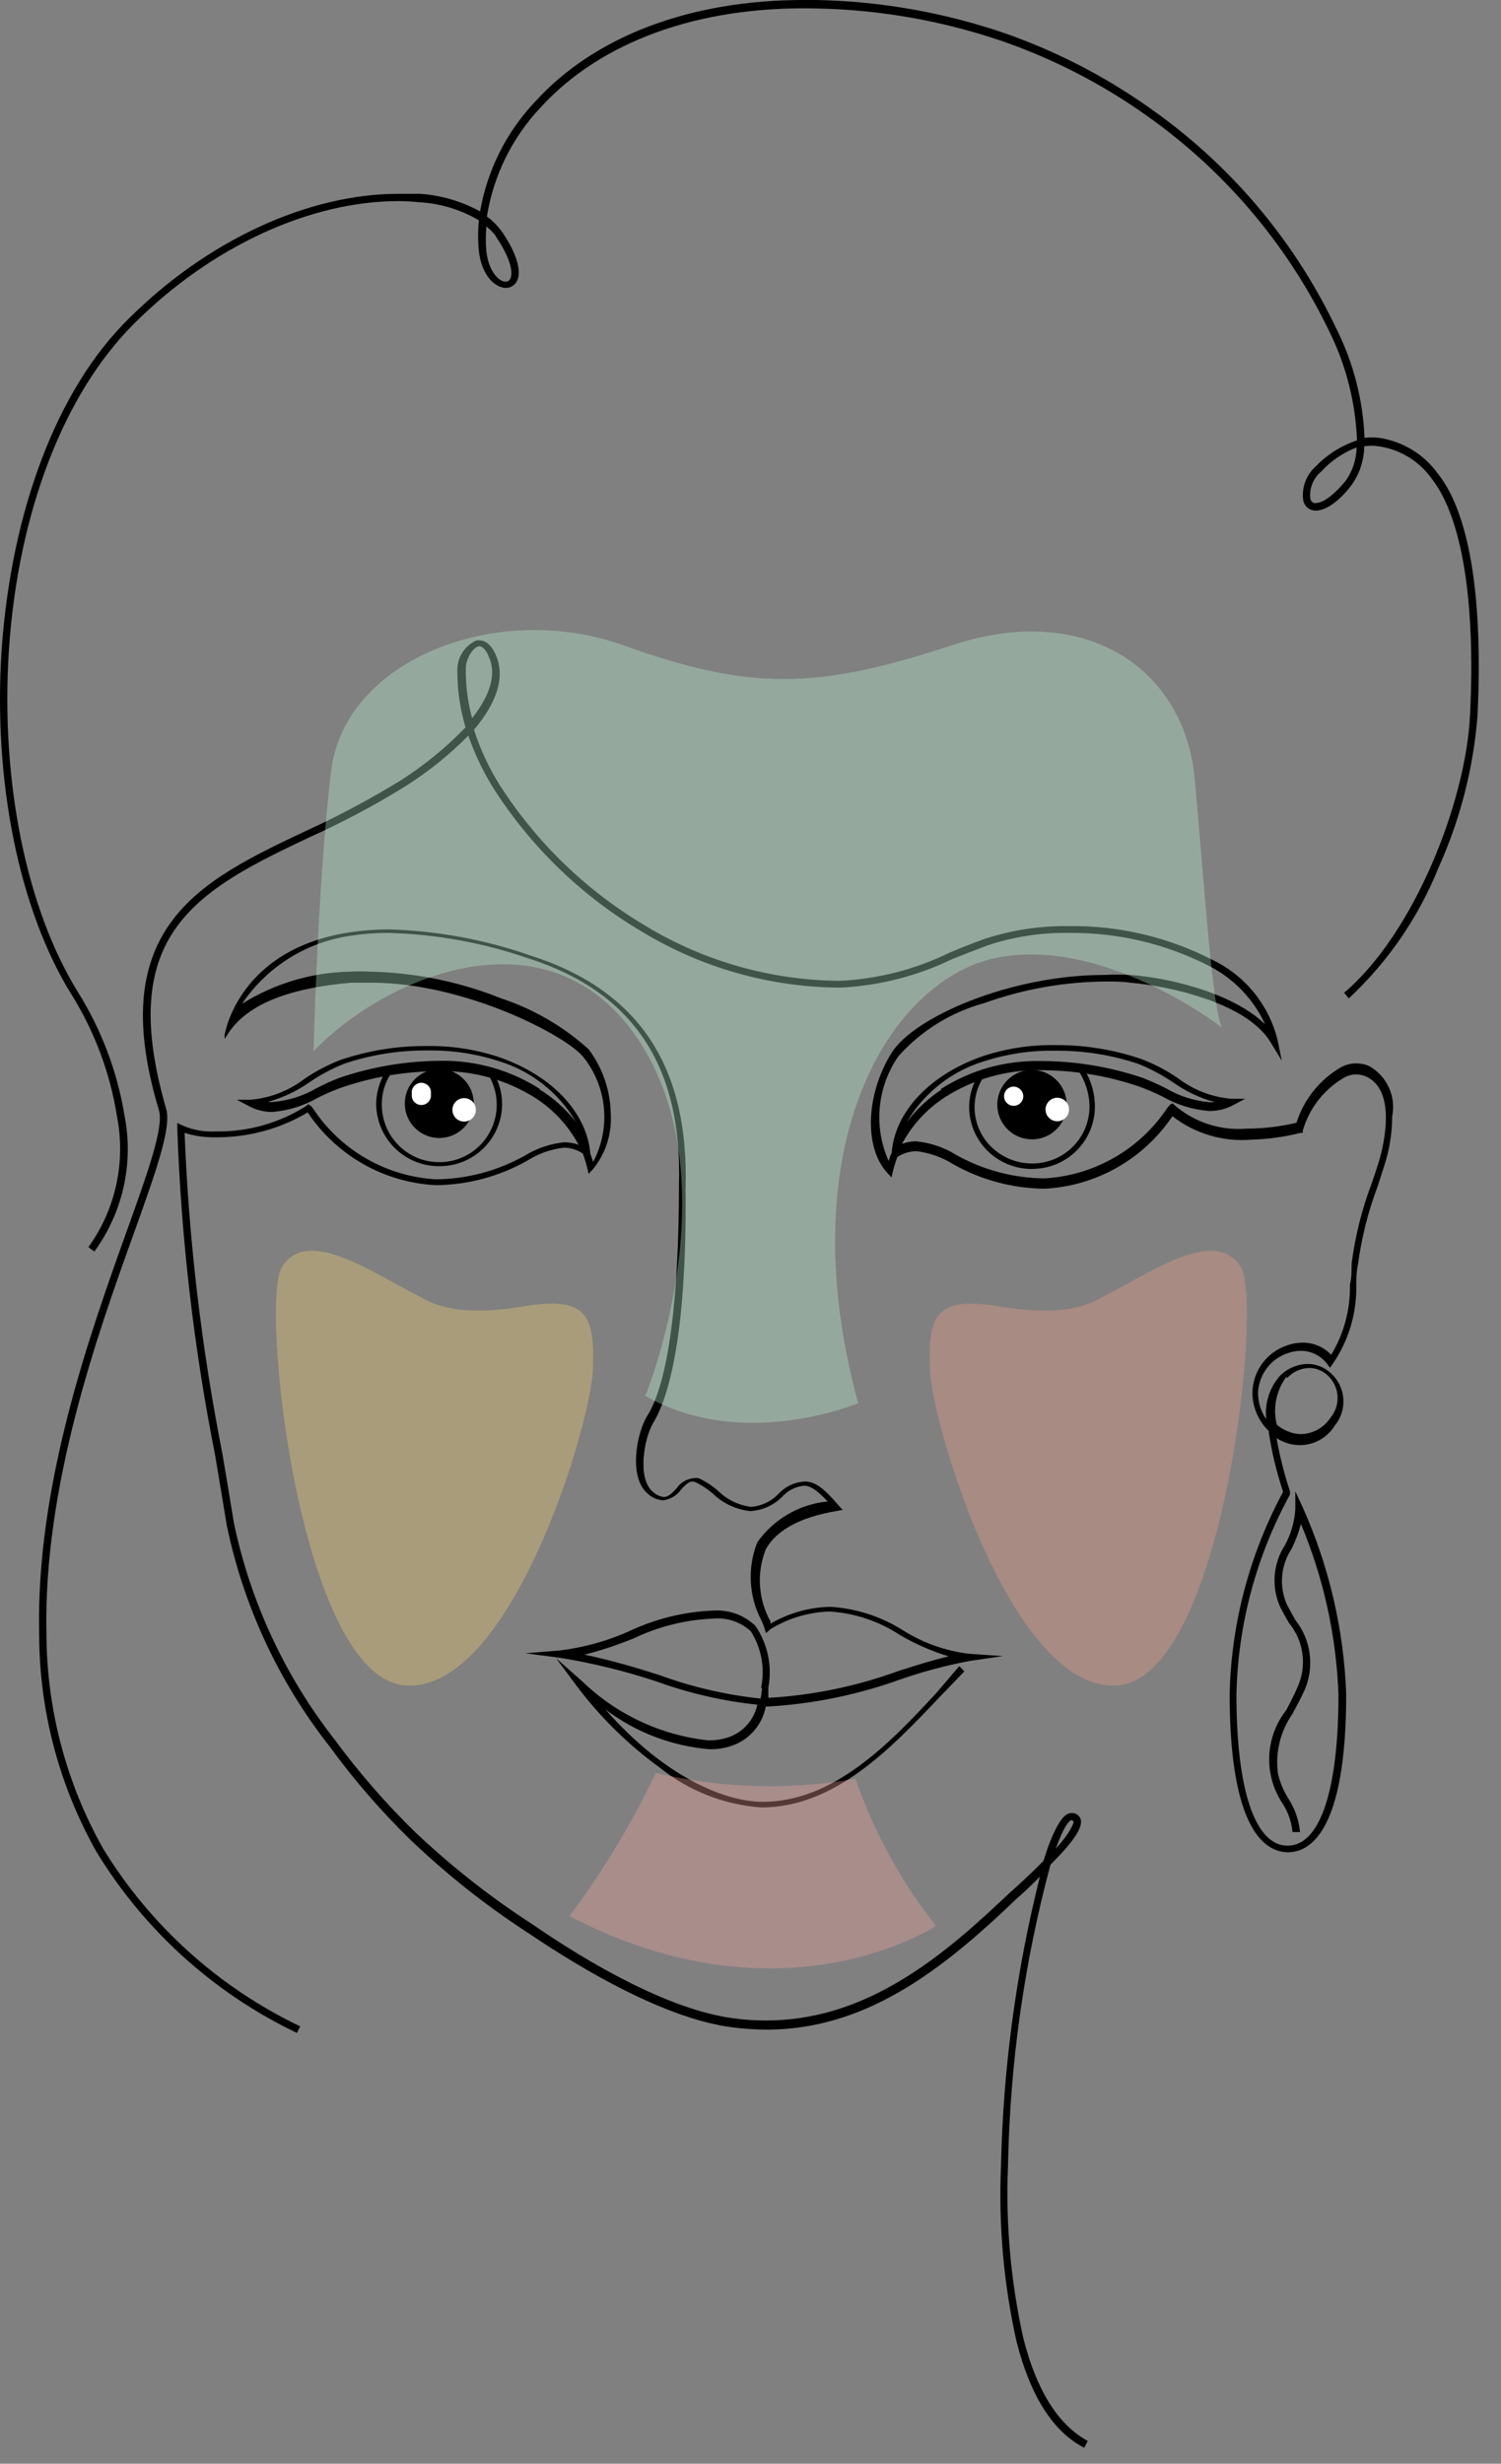 <svg width="64" height="105" viewBox="0 0 64 105" fill="none" xmlns="http://www.w3.org/2000/svg">
<rect x="0" y="0" width="64" height="105" fill="#808080" stroke="none"/>
<path d="M43.63 99.64C43.095 97.229 42.876 94.758 42.98 92.29C43.06 87.959 43.667 83.654 44.79 79.47C45.79 78.47 46.17 77.89 46.08 77.54C46.058 77.467 46.015 77.403 45.956 77.355C45.898 77.306 45.826 77.277 45.75 77.27H45.68C45.48 77.27 45.17 77.42 44.68 78.73L44.49 79.31C43.97 79.84 43.39 80.37 43.04 80.68L42.58 81.11C39.82 83.7 36.7 86.11 32.66 86.11C32.182 86.111 31.704 86.078 31.23 86.01C28.49 85.64 25.08 83.65 22.7 82.01C20.916 80.857 19.242 79.541 17.7 78.08C16.451 76.863 15.304 75.545 14.27 74.14C12.146 71.428 10.675 68.263 9.97 64.89C9.81 63.89 9.64 62.89 9.48 61.94C8.59 57.435 8.052 52.868 7.87 48.28C8.297 48.415 8.743 48.479 9.19 48.47C10.572 48.481 11.931 48.115 13.12 47.41C13.726 48.316 14.535 49.068 15.483 49.607C16.431 50.145 17.491 50.454 18.58 50.51C19.951 50.498 21.297 50.137 22.49 49.46C22.962 49.162 23.495 48.974 24.05 48.91C24.335 48.917 24.612 49.004 24.85 49.16C24.921 49.35 24.981 49.544 25.03 49.74L25.1 50.03L25.3 49.81C25.835 49.141 26.099 48.295 26.04 47.44C26.019 46.457 25.69 45.506 25.1 44.72C24.022 43.744 22.751 43.005 21.37 42.55C19.594 41.838 17.703 41.452 15.79 41.41C15.5 41.395 15.21 41.395 14.92 41.41C13.291 41.442 11.701 41.915 10.32 42.78C10.853 41.988 11.549 41.319 12.361 40.817C13.173 40.315 14.083 39.992 15.03 39.87C15.546 39.792 16.068 39.755 16.59 39.76C18.61 39.816 20.61 40.18 22.52 40.84C27 42.27 29.1 45.43 28.95 50.5C28.95 55.3 28.51 58.88 27.61 60.32C27.14 61.07 26.79 62.95 27.61 63.65C27.789 63.822 28.023 63.924 28.27 63.94C28.424 63.922 28.571 63.871 28.704 63.792C28.837 63.713 28.951 63.607 29.04 63.48C29.28 63.22 29.43 63.08 29.66 63.17C29.923 63.298 30.169 63.459 30.39 63.65C30.824 64.073 31.387 64.337 31.99 64.4C32.503 64.372 32.988 64.154 33.35 63.79C33.592 63.519 33.928 63.351 34.29 63.32C34.57 63.32 34.87 63.54 35.29 63.99C34.694 64.047 34.118 64.232 33.6 64.533C33.082 64.833 32.636 65.241 32.29 65.73C32.077 66.267 31.983 66.843 32.014 67.42C32.045 67.996 32.201 68.559 32.47 69.07C32.517 69.167 32.557 69.267 32.59 69.37L32.66 69.6L32.87 69.42C33.625 68.961 34.487 68.706 35.37 68.68C36.44 68.746 37.474 69.091 38.37 69.68C39.025 70.066 39.723 70.371 40.45 70.59C39.78 70.75 39.07 70.97 38.32 71.21C36.533 71.864 34.66 72.251 32.76 72.36C32.76 72.22 32.76 72.07 32.76 71.92C32.846 71.465 32.841 70.997 32.745 70.544C32.649 70.091 32.464 69.661 32.2 69.28C31.962 69.056 31.68 68.884 31.372 68.774C31.064 68.663 30.736 68.618 30.41 68.64C29.184 68.688 27.981 68.981 26.87 69.5C25.919 69.931 24.907 70.214 23.87 70.34L22.4 70.46L23.86 70.65C25.251 70.875 26.622 71.209 27.96 71.65C29.358 72.158 30.811 72.494 32.29 72.65C32.228 72.945 32.095 73.221 31.904 73.454C31.712 73.688 31.468 73.871 31.19 73.99C30.873 74.119 30.532 74.18 30.19 74.17C28.179 73.951 26.298 73.072 24.84 71.67L23.71 70.67L24.61 71.88C25.598 73.189 26.774 74.344 28.1 75.31C29.343 76.316 30.865 76.917 32.46 77.03C35.59 77.03 37.97 74.53 40.06 72.33L41.12 71.23L40.9 71.01L39.89 72.19C37.89 74.35 35.52 76.79 32.52 76.79C30.96 76.79 28.39 75.79 25.81 72.85C27.102 73.828 28.645 74.418 30.26 74.55C30.63 74.556 30.997 74.488 31.34 74.35C31.675 74.209 31.97 73.988 32.199 73.705C32.428 73.422 32.583 73.087 32.65 72.73H32.74C34.673 72.619 36.58 72.229 38.4 71.57C39.356 71.238 40.336 70.977 41.33 70.79L42.76 70.58L41.31 70.48C40.311 70.359 39.351 70.018 38.5 69.48C37.568 68.89 36.501 68.546 35.4 68.48C34.503 68.499 33.625 68.747 32.85 69.2V69.1C32.592 68.635 32.44 68.118 32.406 67.588C32.371 67.057 32.455 66.525 32.65 66.03C33.1 65.21 34.13 64.66 35.65 64.4L35.93 64.35L35.74 64.14C35.25 63.57 34.82 63.14 34.34 63.14C34.118 63.148 33.9 63.2 33.699 63.295C33.497 63.389 33.318 63.524 33.17 63.69C32.864 64.001 32.455 64.189 32.02 64.22C31.487 64.152 30.991 63.909 30.61 63.53C30.364 63.319 30.092 63.141 29.8 63C29.717 62.986 29.633 62.986 29.55 63C29.407 63.018 29.27 63.066 29.147 63.142C29.024 63.218 28.92 63.32 28.84 63.44C28.66 63.63 28.5 63.8 28.3 63.8C28.127 63.777 27.966 63.7 27.84 63.58C27.16 63.02 27.46 61.32 27.84 60.66C28.39 59.78 29.3 57.31 29.23 50.66C29.39 45.44 27.23 42.18 22.58 40.71C20.648 40.038 18.625 39.667 16.58 39.61C16.052 39.61 15.524 39.647 15 39.72C10.16 40.42 9.59 44.06 9.58 44.09V44.28L9.68 44.12C10.46 42.85 12.2 42.12 14.99 41.88C15.26 41.88 15.55 41.88 15.83 41.88C19.83 41.88 24.18 44.15 24.89 45.07C25.381 45.693 25.68 46.446 25.751 47.236C25.822 48.026 25.662 48.819 25.29 49.52C25.25 49.393 25.21 49.273 25.17 49.16C25.02 47.41 23.53 45.83 21.27 45.05C20.274 44.72 19.229 44.561 18.18 44.58C16.928 44.572 15.684 44.775 14.5 45.18C13.964 45.388 13.454 45.656 12.98 45.98C12.311 46.492 11.509 46.801 10.67 46.87H10.1L10.61 47.14C10.917 47.305 11.261 47.391 11.61 47.39C12.297 47.334 12.964 47.126 13.56 46.78C13.884 46.616 14.218 46.472 14.56 46.35C15.931 45.881 17.371 45.644 18.82 45.65C20.235 45.638 21.624 46.034 22.82 46.79C23.598 47.288 24.235 47.976 24.67 48.79C24.478 48.72 24.275 48.682 24.07 48.68C23.463 48.741 22.878 48.939 22.36 49.26C21.207 49.904 19.911 50.248 18.59 50.26C17.545 50.201 16.528 49.899 15.62 49.379C14.712 48.858 13.938 48.132 13.36 47.26C13.28 47.16 13.27 47.14 13.24 47.12L13.14 47.06L13.05 47.14C11.896 47.869 10.555 48.244 9.19 48.22C8.71 48.245 8.231 48.16 7.79 47.97L7.56 47.86V48.12C7.725 52.803 8.267 57.464 9.18 62.06L9.67 65.01C10.38 68.434 11.873 71.648 14.03 74.4C15.07 75.828 16.227 77.166 17.49 78.4C19.048 79.889 20.742 81.228 22.55 82.4C24.95 84.02 28.4 86.03 31.21 86.4C31.698 86.463 32.188 86.496 32.68 86.5C36.83 86.5 40 84.05 42.82 81.42L43.28 80.98C43.61 80.69 43.99 80.34 44.34 79.98C43.324 84.025 42.767 88.171 42.68 92.34C42.574 94.838 42.796 97.34 43.34 99.78C43.93 102.11 44.9 103.64 46.23 104.32L46.38 104.03C45.12 103.34 44.2 101.89 43.63 99.64ZM45.02 78.78C45.44 77.6 45.67 77.57 45.69 77.57C45.71 77.57 45.77 77.62 45.78 77.63C45.79 77.64 45.7 78.04 45.02 78.78ZM23.02 46.41C21.776 45.614 20.327 45.197 18.85 45.21C17.367 45.21 15.894 45.453 14.49 45.93C14.148 46.061 13.814 46.211 13.49 46.38C12.933 46.705 12.312 46.903 11.67 46.96C11.587 46.97 11.503 46.97 11.42 46.96C12.057 46.785 12.66 46.501 13.2 46.12C13.658 45.809 14.147 45.547 14.66 45.34C15.809 44.95 17.016 44.758 18.23 44.77C19.247 44.752 20.261 44.901 21.23 45.21C22.631 45.627 23.821 46.56 24.56 47.82C24.121 47.26 23.586 46.783 22.98 46.41H23.02ZM32.49 71.94C32.481 72.091 32.461 72.242 32.43 72.39C30.958 72.235 29.51 71.899 28.12 71.39C27.12 71.07 26 70.74 24.92 70.52C25.639 70.335 26.343 70.101 27.03 69.82C28.098 69.311 29.258 69.025 30.44 68.98C30.725 68.957 31.011 68.994 31.281 69.087C31.551 69.18 31.799 69.327 32.01 69.52C32.468 70.238 32.626 71.107 32.45 71.94H32.49Z" fill="black"/>
<path d="M58.39 45.44C58.193 45.352 57.978 45.311 57.763 45.322C57.547 45.332 57.337 45.393 57.15 45.5C56.258 46.026 55.592 46.863 55.28 47.85C54.585 48.014 53.874 48.098 53.16 48.1C52.606 48.147 52.048 48.082 51.519 47.91C50.99 47.739 50.501 47.463 50.08 47.1L50 47.02L49.89 47.08C49.89 47.08 49.89 47.08 49.77 47.22C49.191 48.092 48.417 48.817 47.509 49.337C46.601 49.858 45.585 50.16 44.54 50.22C43.219 50.21 41.922 49.866 40.77 49.22C40.252 48.899 39.667 48.7 39.06 48.64C38.855 48.642 38.652 48.679 38.46 48.75C38.896 47.936 39.532 47.248 40.31 46.75C41.506 45.993 42.895 45.597 44.31 45.61C45.762 45.603 47.206 45.84 48.58 46.31C48.922 46.434 49.255 46.577 49.58 46.74C50.193 47.09 50.876 47.299 51.58 47.35C51.929 47.349 52.272 47.263 52.58 47.1L53.09 46.83H52.51C51.674 46.759 50.876 46.45 50.21 45.94C49.733 45.614 49.22 45.346 48.68 45.14C47.499 44.734 46.258 44.532 45.01 44.54C43.958 44.522 42.91 44.681 41.91 45.01C39.66 45.79 38.16 47.37 38.02 49.12C37.969 49.237 37.926 49.357 37.89 49.48C37.569 48.762 37.438 47.973 37.512 47.19C37.585 46.407 37.86 45.656 38.31 45.01C39.286 43.919 40.557 43.134 41.97 42.75C43.626 42.155 45.37 41.844 47.13 41.83C47.49 41.83 47.85 41.83 48.2 41.88C49.82 42.02 53.2 42.73 54.2 44.46L54.65 45.2L54.48 44.35C54.303 43.613 53.966 42.925 53.493 42.333C53.019 41.742 52.42 41.263 51.74 40.93C49.832 39.94 47.709 39.438 45.56 39.47C44.341 39.452 43.127 39.638 41.97 40.02C41.46 40.2 40.97 40.4 40.49 40.6C39.037 41.311 37.455 41.719 35.84 41.8H35.73C32.849 41.767 30.028 40.967 27.56 39.48C25.04 37.995 22.903 35.94 21.32 33.48C20.85 32.737 20.477 31.938 20.21 31.1C21.21 29.91 21.55 28.83 21.13 27.89C20.9 27.39 20.63 27.29 20.43 27.29H20.32C20.078 27.398 19.872 27.573 19.726 27.794C19.581 28.016 19.502 28.275 19.5 28.54C19.495 29.373 19.613 30.202 19.85 31C19.015 31.862 18.082 32.624 17.07 33.27C15.78 34.059 14.445 34.771 13.07 35.4C10.78 36.48 8.62 37.51 7.33 39.25C5.89 41.19 5.71 43.76 6.78 47.33C6.99 48.04 6.29 50 5.4 52.48C3.86 56.78 1.52 63.27 1.67 69.65C1.674 72.91 2.522 76.114 4.13 78.95C6.171 82.284 9.133 84.955 12.66 86.64L12.8 86.36C9.328 84.701 6.41 82.071 4.4 78.79C2.825 75.997 1.992 72.847 1.98 69.64C1.84 63.33 4.16 56.86 5.7 52.58C6.64 49.95 7.33 48.05 7.08 47.24C6.08 43.77 6.2 41.29 7.58 39.44C8.83 37.76 10.95 36.75 13.2 35.68C14.596 35.054 15.949 34.336 17.25 33.53C18.238 32.911 19.151 32.179 19.97 31.35C20.246 32.154 20.616 32.922 21.07 33.64C22.676 36.139 24.848 38.225 27.41 39.73C29.924 41.244 32.796 42.059 35.73 42.09H35.86C37.509 42.006 39.125 41.591 40.61 40.87C41.09 40.68 41.61 40.48 42.08 40.3C43.207 39.922 44.391 39.739 45.58 39.76C47.666 39.737 49.726 40.225 51.58 41.18C52.619 41.718 53.449 42.587 53.94 43.65C52.5 42.26 49.67 41.65 48.19 41.55C47.824 41.53 47.456 41.53 47.09 41.55C43.09 41.55 38.96 43.34 38.01 44.88C36.92 46.64 36.84 48.88 37.81 49.96L38.01 50.18L38.08 49.89C38.129 49.694 38.19 49.5 38.26 49.31C38.499 49.155 38.776 49.069 39.06 49.06C39.618 49.123 40.154 49.312 40.63 49.61C41.823 50.287 43.169 50.648 44.54 50.66C45.626 50.604 46.684 50.295 47.63 49.759C48.576 49.222 49.384 48.473 49.99 47.57C50.947 48.316 52.151 48.673 53.36 48.57C54.069 48.551 54.773 48.453 55.46 48.28H55.55V48.18C55.821 47.246 56.436 46.45 57.27 45.95C57.419 45.858 57.588 45.804 57.762 45.793C57.937 45.783 58.111 45.816 58.27 45.89C59.68 46.56 58.87 49.27 58.77 49.58C58.67 49.89 58.58 50.17 58.48 50.45C58.065 51.55 57.779 52.694 57.63 53.86C57.63 54.17 57.63 54.46 57.56 54.74C57.582 55.795 57.305 56.836 56.76 57.74C56.603 57.574 56.414 57.442 56.204 57.353C55.994 57.263 55.768 57.218 55.54 57.22C55.322 57.222 55.106 57.26 54.9 57.33C54.474 57.468 54.102 57.734 53.833 58.092C53.565 58.45 53.413 58.883 53.4 59.33C53.398 59.64 53.46 59.946 53.58 60.232C53.7 60.517 53.877 60.775 54.1 60.99V61.05C54.23 61.909 54.434 62.756 54.71 63.58C53.28 66.23 52.499 69.18 52.43 72.19C52.43 78.07 53.99 78.94 54.92 78.94C55.85 78.94 57.4 78.07 57.4 72.19C57.298 69.449 56.67 66.754 55.55 64.25L55.23 63.56V64.32C55.195 64.856 55.045 65.378 54.79 65.85C54.534 66.242 54.383 66.693 54.35 67.16C54.316 67.628 54.403 68.095 54.6 68.52C54.72 68.75 54.84 68.97 54.96 69.17C55.269 69.544 55.468 69.997 55.533 70.477C55.599 70.958 55.528 71.447 55.33 71.89C55.18 72.25 55 72.58 54.84 72.89C54.404 73.444 54.152 74.121 54.119 74.826C54.087 75.531 54.276 76.228 54.66 76.82C54.913 77.196 55.068 77.629 55.11 78.08H55.43C55.382 77.574 55.214 77.087 54.94 76.66C54.73 76.331 54.578 75.97 54.49 75.59C54.368 74.692 54.59 73.782 55.11 73.04C55.28 72.72 55.46 72.39 55.62 72.04C55.834 71.552 55.911 71.014 55.842 70.486C55.773 69.957 55.562 69.457 55.23 69.04C55.12 68.84 55 68.63 54.88 68.4C54.707 68.018 54.634 67.599 54.667 67.18C54.7 66.763 54.839 66.36 55.07 66.01C55.239 65.671 55.373 65.316 55.47 64.95C56.437 67.257 56.979 69.72 57.07 72.22C57.07 76.31 56.28 78.66 54.9 78.66C53.52 78.66 52.72 76.31 52.72 72.22C52.782 69.238 53.565 66.315 55 63.7V63.64V63.55C54.756 62.811 54.565 62.056 54.43 61.29C54.559 61.372 54.696 61.439 54.84 61.49C55.217 61.623 55.627 61.623 56.004 61.49C56.38 61.357 56.7 61.1 56.91 60.76C57.178 60.435 57.31 60.019 57.276 59.599C57.243 59.178 57.047 58.788 56.73 58.51C56.458 58.26 56.1 58.124 55.73 58.13C55.288 58.146 54.868 58.333 54.56 58.65C54.343 58.901 54.181 59.194 54.083 59.511C53.985 59.827 53.953 60.161 53.99 60.49C53.762 60.157 53.64 59.763 53.64 59.36C53.654 58.978 53.786 58.611 54.017 58.307C54.248 58.002 54.566 57.777 54.93 57.66C55.104 57.601 55.286 57.571 55.47 57.57C55.685 57.57 55.897 57.62 56.089 57.716C56.282 57.811 56.45 57.949 56.58 58.12L56.71 58.29L56.83 58.12C57.504 57.135 57.853 55.964 57.83 54.77C57.83 54.51 57.83 54.21 57.9 53.9C58.051 52.758 58.333 51.637 58.74 50.56C58.83 50.28 58.93 49.98 59.02 49.69C59.243 49.009 59.358 48.297 59.36 47.58C59.445 47.167 59.397 46.737 59.222 46.353C59.048 45.968 58.757 45.649 58.39 45.44ZM40.14 46.44C39.569 46.813 39.068 47.283 38.66 47.83C39.399 46.57 40.59 45.637 41.99 45.22C42.959 44.91 43.973 44.761 44.99 44.78C46.204 44.768 47.41 44.96 48.56 45.35C49.072 45.559 49.561 45.821 50.02 46.13C50.557 46.511 51.156 46.795 51.79 46.97C51.707 46.98 51.623 46.98 51.54 46.97C50.901 46.913 50.283 46.714 49.73 46.39C49.405 46.223 49.071 46.073 48.73 45.94C47.326 45.463 45.853 45.22 44.37 45.22C42.867 45.188 41.388 45.602 40.12 46.41L40.14 46.44ZM20.14 30.65C19.945 29.944 19.851 29.213 19.86 28.48C19.86 28.09 20.16 27.59 20.42 27.54C20.61 27.54 20.75 27.77 20.83 27.96C21.18 28.69 20.93 29.6 20.12 30.62L20.14 30.65ZM54.89 58.72C55.009 58.592 55.153 58.489 55.313 58.416C55.472 58.344 55.645 58.305 55.82 58.3C56.105 58.301 56.379 58.408 56.59 58.6C56.845 58.826 57.003 59.142 57.029 59.482C57.055 59.821 56.948 60.158 56.73 60.42C56.593 60.629 56.408 60.801 56.191 60.923C55.973 61.045 55.729 61.112 55.48 61.12C55.32 61.119 55.161 61.092 55.01 61.04C54.802 60.969 54.609 60.861 54.44 60.72C54.353 60.373 54.344 60.011 54.413 59.66C54.482 59.309 54.628 58.978 54.84 58.69L54.89 58.72Z" fill="black"/>
<path d="M61.31 20.19C61.016 19.779 60.642 19.432 60.211 19.17C59.779 18.907 59.3 18.733 58.8 18.66C58.594 18.635 58.386 18.635 58.18 18.66C58.117 17.065 57.718 15.501 57.01 14.07C55.281 10.408 52.657 7.24 49.38 4.86C47.411 3.415 45.242 2.266 42.94 1.45C40.313 0.539 37.559 0.05 34.78 0H34.28C29.43 0 25.35 1.54 22.81 4.34C21.588 5.633 20.775 7.257 20.47 9.01C19.681 8.578 18.808 8.322 17.91 8.26C17.61 8.26 17.3 8.26 16.99 8.26C13.12 8.26 8.82 10.26 5.49 13.58C2.43 16.58 0.49 21.76 0.07 27.68C-0.3 33.29 0.81 38.8 3.07 42.42C4.048 43.998 4.701 45.756 4.99 47.59C5.177 48.551 5.165 49.54 4.955 50.496C4.746 51.453 4.342 52.356 3.77 53.15L4.02 53.34C4.623 52.516 5.049 51.577 5.271 50.58C5.493 49.584 5.507 48.552 5.31 47.55C5.003 45.671 4.323 43.872 3.31 42.26C1.11 38.69 0.02 33.26 0.38 27.7C0.77 21.86 2.71 16.79 5.71 13.8C8.98 10.53 13.2 8.57 16.99 8.57C17.287 8.571 17.584 8.588 17.88 8.62C18.776 8.669 19.647 8.934 20.42 9.39C20.375 9.832 20.375 10.278 20.42 10.72C20.53 11.63 20.99 12.15 21.42 12.25C21.526 12.281 21.638 12.278 21.742 12.242C21.846 12.207 21.936 12.139 22 12.05C22.28 11.65 22.06 10.84 21.42 9.9C21.239 9.641 21.016 9.414 20.76 9.23C21.038 7.49 21.832 5.873 23.04 4.59C25.61 1.77 29.78 0.25 34.77 0.36C37.519 0.408 40.242 0.891 42.84 1.79C45.114 2.592 47.257 3.724 49.2 5.15C52.426 7.503 55.014 10.624 56.73 14.23C57.415 15.649 57.8 17.195 57.86 18.77C57.196 18.988 56.595 19.366 56.11 19.87C55.904 20.05 55.746 20.279 55.652 20.536C55.558 20.793 55.529 21.069 55.57 21.34C55.592 21.44 55.643 21.532 55.715 21.605C55.788 21.677 55.88 21.728 55.98 21.75C56.39 21.83 56.98 21.49 57.57 20.75C57.951 20.253 58.161 19.646 58.17 19.02C58.372 18.99 58.578 18.99 58.78 19.02C59.236 19.085 59.673 19.243 60.065 19.484C60.457 19.725 60.796 20.043 61.06 20.42C62.34 22.07 62.92 25.64 62.68 30.47C62.51 34.15 60.3 39.78 57.31 42.31L57.51 42.55C59.175 40.999 60.48 39.101 61.33 36.99C62.259 34.937 62.824 32.737 63 30.49C63.3 24.11 62.25 21.36 61.31 20.19ZM57.84 19.11C57.826 19.632 57.648 20.136 57.33 20.55C56.64 21.36 56.24 21.44 56.1 21.44H56.04C55.997 21.427 55.958 21.403 55.928 21.369C55.898 21.336 55.878 21.294 55.87 21.25C55.845 21.035 55.874 20.817 55.954 20.617C56.035 20.416 56.164 20.238 56.33 20.1C56.747 19.645 57.264 19.292 57.84 19.07V19.11ZM21.16 10.11C21.79 11.03 21.9 11.68 21.74 11.91C21.724 11.938 21.701 11.961 21.672 11.977C21.644 11.993 21.612 12.001 21.58 12H21.49C21.19 11.92 20.83 11.49 20.74 10.73C20.705 10.371 20.705 10.009 20.74 9.65C20.879 9.764 21.006 9.891 21.12 10.03L21.16 10.11Z" fill="black"/>
<path d="M18.73 49.7C18.024 49.705 17.344 49.43 16.84 48.936C16.335 48.441 16.048 47.766 16.04 47.06C16.042 46.476 16.239 45.909 16.6 45.45L16.78 45.6C16.454 46.017 16.278 46.531 16.28 47.06C16.277 47.444 16.364 47.823 16.534 48.168C16.704 48.512 16.953 48.811 17.26 49.042C17.567 49.272 17.924 49.427 18.302 49.494C18.681 49.561 19.069 49.538 19.437 49.427C19.805 49.316 20.141 49.121 20.419 48.856C20.697 48.591 20.909 48.265 21.038 47.903C21.167 47.541 21.209 47.154 21.16 46.773C21.112 46.392 20.975 46.028 20.76 45.71L20.95 45.58C21.249 46.016 21.41 46.532 21.41 47.06C21.407 47.409 21.336 47.755 21.2 48.076C21.064 48.398 20.866 48.69 20.617 48.935C20.368 49.18 20.073 49.374 19.75 49.505C19.426 49.636 19.079 49.703 18.73 49.7Z" fill="black"/>
<path d="M18.73 48.5C19.542 48.5 20.2 47.842 20.2 47.03C20.2 46.218 19.542 45.56 18.73 45.56C17.918 45.56 17.26 46.218 17.26 47.03C17.26 47.842 17.918 48.5 18.73 48.5Z" fill="black"/>
<path d="M20.29 47.31C20.287 47.441 20.234 47.566 20.14 47.657C20.047 47.749 19.921 47.8 19.79 47.8C19.657 47.8 19.53 47.747 19.436 47.654C19.343 47.56 19.29 47.433 19.29 47.3C19.29 47.167 19.343 47.04 19.436 46.947C19.53 46.853 19.657 46.8 19.79 46.8C19.857 46.8 19.922 46.813 19.984 46.839C20.045 46.865 20.101 46.903 20.147 46.95C20.194 46.998 20.23 47.054 20.255 47.116C20.279 47.178 20.291 47.244 20.29 47.31Z" fill="white"/>
<path d="M18.37 46.62C18.379 46.679 18.376 46.738 18.36 46.795C18.343 46.852 18.315 46.905 18.277 46.95C18.238 46.995 18.191 47.032 18.137 47.056C18.083 47.081 18.024 47.094 17.965 47.094C17.906 47.094 17.847 47.081 17.794 47.056C17.74 47.032 17.692 46.995 17.653 46.95C17.615 46.905 17.587 46.852 17.57 46.795C17.554 46.738 17.551 46.679 17.56 46.62C17.551 46.562 17.554 46.502 17.57 46.445C17.587 46.388 17.615 46.335 17.653 46.29C17.692 46.245 17.74 46.209 17.794 46.184C17.847 46.159 17.906 46.146 17.965 46.146C18.024 46.146 18.083 46.159 18.137 46.184C18.191 46.209 18.238 46.245 18.277 46.29C18.315 46.335 18.343 46.388 18.36 46.445C18.376 46.502 18.379 46.562 18.37 46.62Z" fill="white"/>
<path d="M44 49.82C43.355 49.821 42.73 49.59 42.24 49.17C41.976 48.943 41.76 48.667 41.604 48.356C41.447 48.045 41.355 47.707 41.33 47.36C41.29 46.778 41.448 46.2 41.78 45.72L41.97 45.85C41.638 46.332 41.497 46.921 41.575 47.501C41.653 48.081 41.943 48.612 42.39 48.99C42.883 49.412 43.522 49.624 44.17 49.58C44.813 49.541 45.414 49.249 45.842 48.767C46.27 48.285 46.488 47.653 46.45 47.01C46.416 46.492 46.239 45.994 45.94 45.57L46.13 45.42C46.459 45.884 46.65 46.432 46.68 47C46.721 47.704 46.481 48.396 46.012 48.922C45.543 49.45 44.884 49.769 44.18 49.81L44 49.82Z" fill="black"/>
<path d="M45.48 46.98C45.499 47.272 45.431 47.564 45.285 47.817C45.138 48.071 44.92 48.275 44.657 48.405C44.394 48.534 44.099 48.583 43.809 48.544C43.519 48.506 43.246 48.382 43.026 48.189C42.806 47.995 42.648 47.741 42.573 47.458C42.498 47.175 42.508 46.876 42.603 46.599C42.697 46.322 42.872 46.079 43.105 45.901C43.337 45.723 43.618 45.618 43.91 45.6C44.3 45.578 44.684 45.71 44.978 45.968C45.271 46.227 45.452 46.59 45.48 46.98Z" fill="black"/>
<path d="M45.58 47.25C45.589 47.383 45.546 47.513 45.458 47.614C45.371 47.714 45.248 47.776 45.115 47.785C44.982 47.794 44.852 47.75 44.751 47.663C44.651 47.576 44.589 47.453 44.58 47.32C44.575 47.254 44.584 47.188 44.605 47.126C44.626 47.063 44.659 47.006 44.702 46.956C44.745 46.906 44.797 46.866 44.856 46.836C44.915 46.807 44.979 46.789 45.045 46.785C45.111 46.78 45.177 46.789 45.239 46.81C45.301 46.831 45.359 46.863 45.409 46.907C45.459 46.95 45.499 47.002 45.529 47.061C45.558 47.12 45.575 47.184 45.58 47.25Z" fill="white"/>
<g opacity="0.7">
<g opacity="0.7">
<path opacity="0.7" d="M17.76 55.19C18.16 55.38 19.12 56.19 22.17 55.7C25.05 55.19 25.36 56.03 25.28 58.37C25.2 60.71 21.77 72.16 17.28 71.83C12.79 71.5 11.08 55.6 12.01 54.02C13.1 52.18 16.09 54.39 17.78 55.19" fill="#F7D06F"/>
<path opacity="0.7" d="M27.54 59.43C27.54 59.43 31.13 50.57 27.37 44.55C23.61 38.53 16.5 41.55 13.37 44.8C13.37 44.8 13.54 37.61 14.12 32.85C14.7 28.09 21.23 25.58 26.58 27.5C31.93 29.42 34.77 29.42 40.58 27.5C46.39 25.58 50.52 28.59 50.94 33.18C51.36 37.77 51.69 43.05 52.11 43.8C52.11 43.8 47.18 39.95 42.59 40.8C38 41.65 33.59 48.74 36.59 59.8C36.59 59.8 31.66 61.89 27.48 59.47" fill="#BCF1D3"/>
<path opacity="0.7" d="M27.96 75.56C30.754 76.216 33.652 76.3 36.48 75.81C37.264 78.077 38.424 80.197 39.91 82.08C39.91 82.08 33.39 86.42 24.28 81.66C25.706 79.754 26.939 77.71 27.96 75.56Z" fill="#F2A4A2"/>
<path opacity="0.7" d="M47.17 55.19C46.77 55.38 45.81 56.19 42.76 55.7C39.88 55.19 39.57 56.03 39.65 58.37C39.73 60.71 43.16 72.16 47.65 71.83C52.14 71.5 53.85 55.6 52.92 54.02C51.83 52.18 48.84 54.39 47.15 55.19" fill="#F19E85"/>
</g>
</g>
<path d="M43.63 46.69C43.636 46.771 43.617 46.851 43.577 46.922C43.537 46.992 43.477 47.049 43.405 47.085C43.332 47.122 43.251 47.136 43.17 47.126C43.09 47.116 43.014 47.082 42.953 47.029C42.892 46.976 42.847 46.906 42.826 46.828C42.804 46.75 42.806 46.667 42.832 46.59C42.857 46.514 42.905 46.446 42.968 46.396C43.032 46.346 43.109 46.316 43.19 46.31C43.298 46.304 43.404 46.341 43.486 46.411C43.568 46.482 43.62 46.582 43.63 46.69Z" fill="white"/>
</svg>
